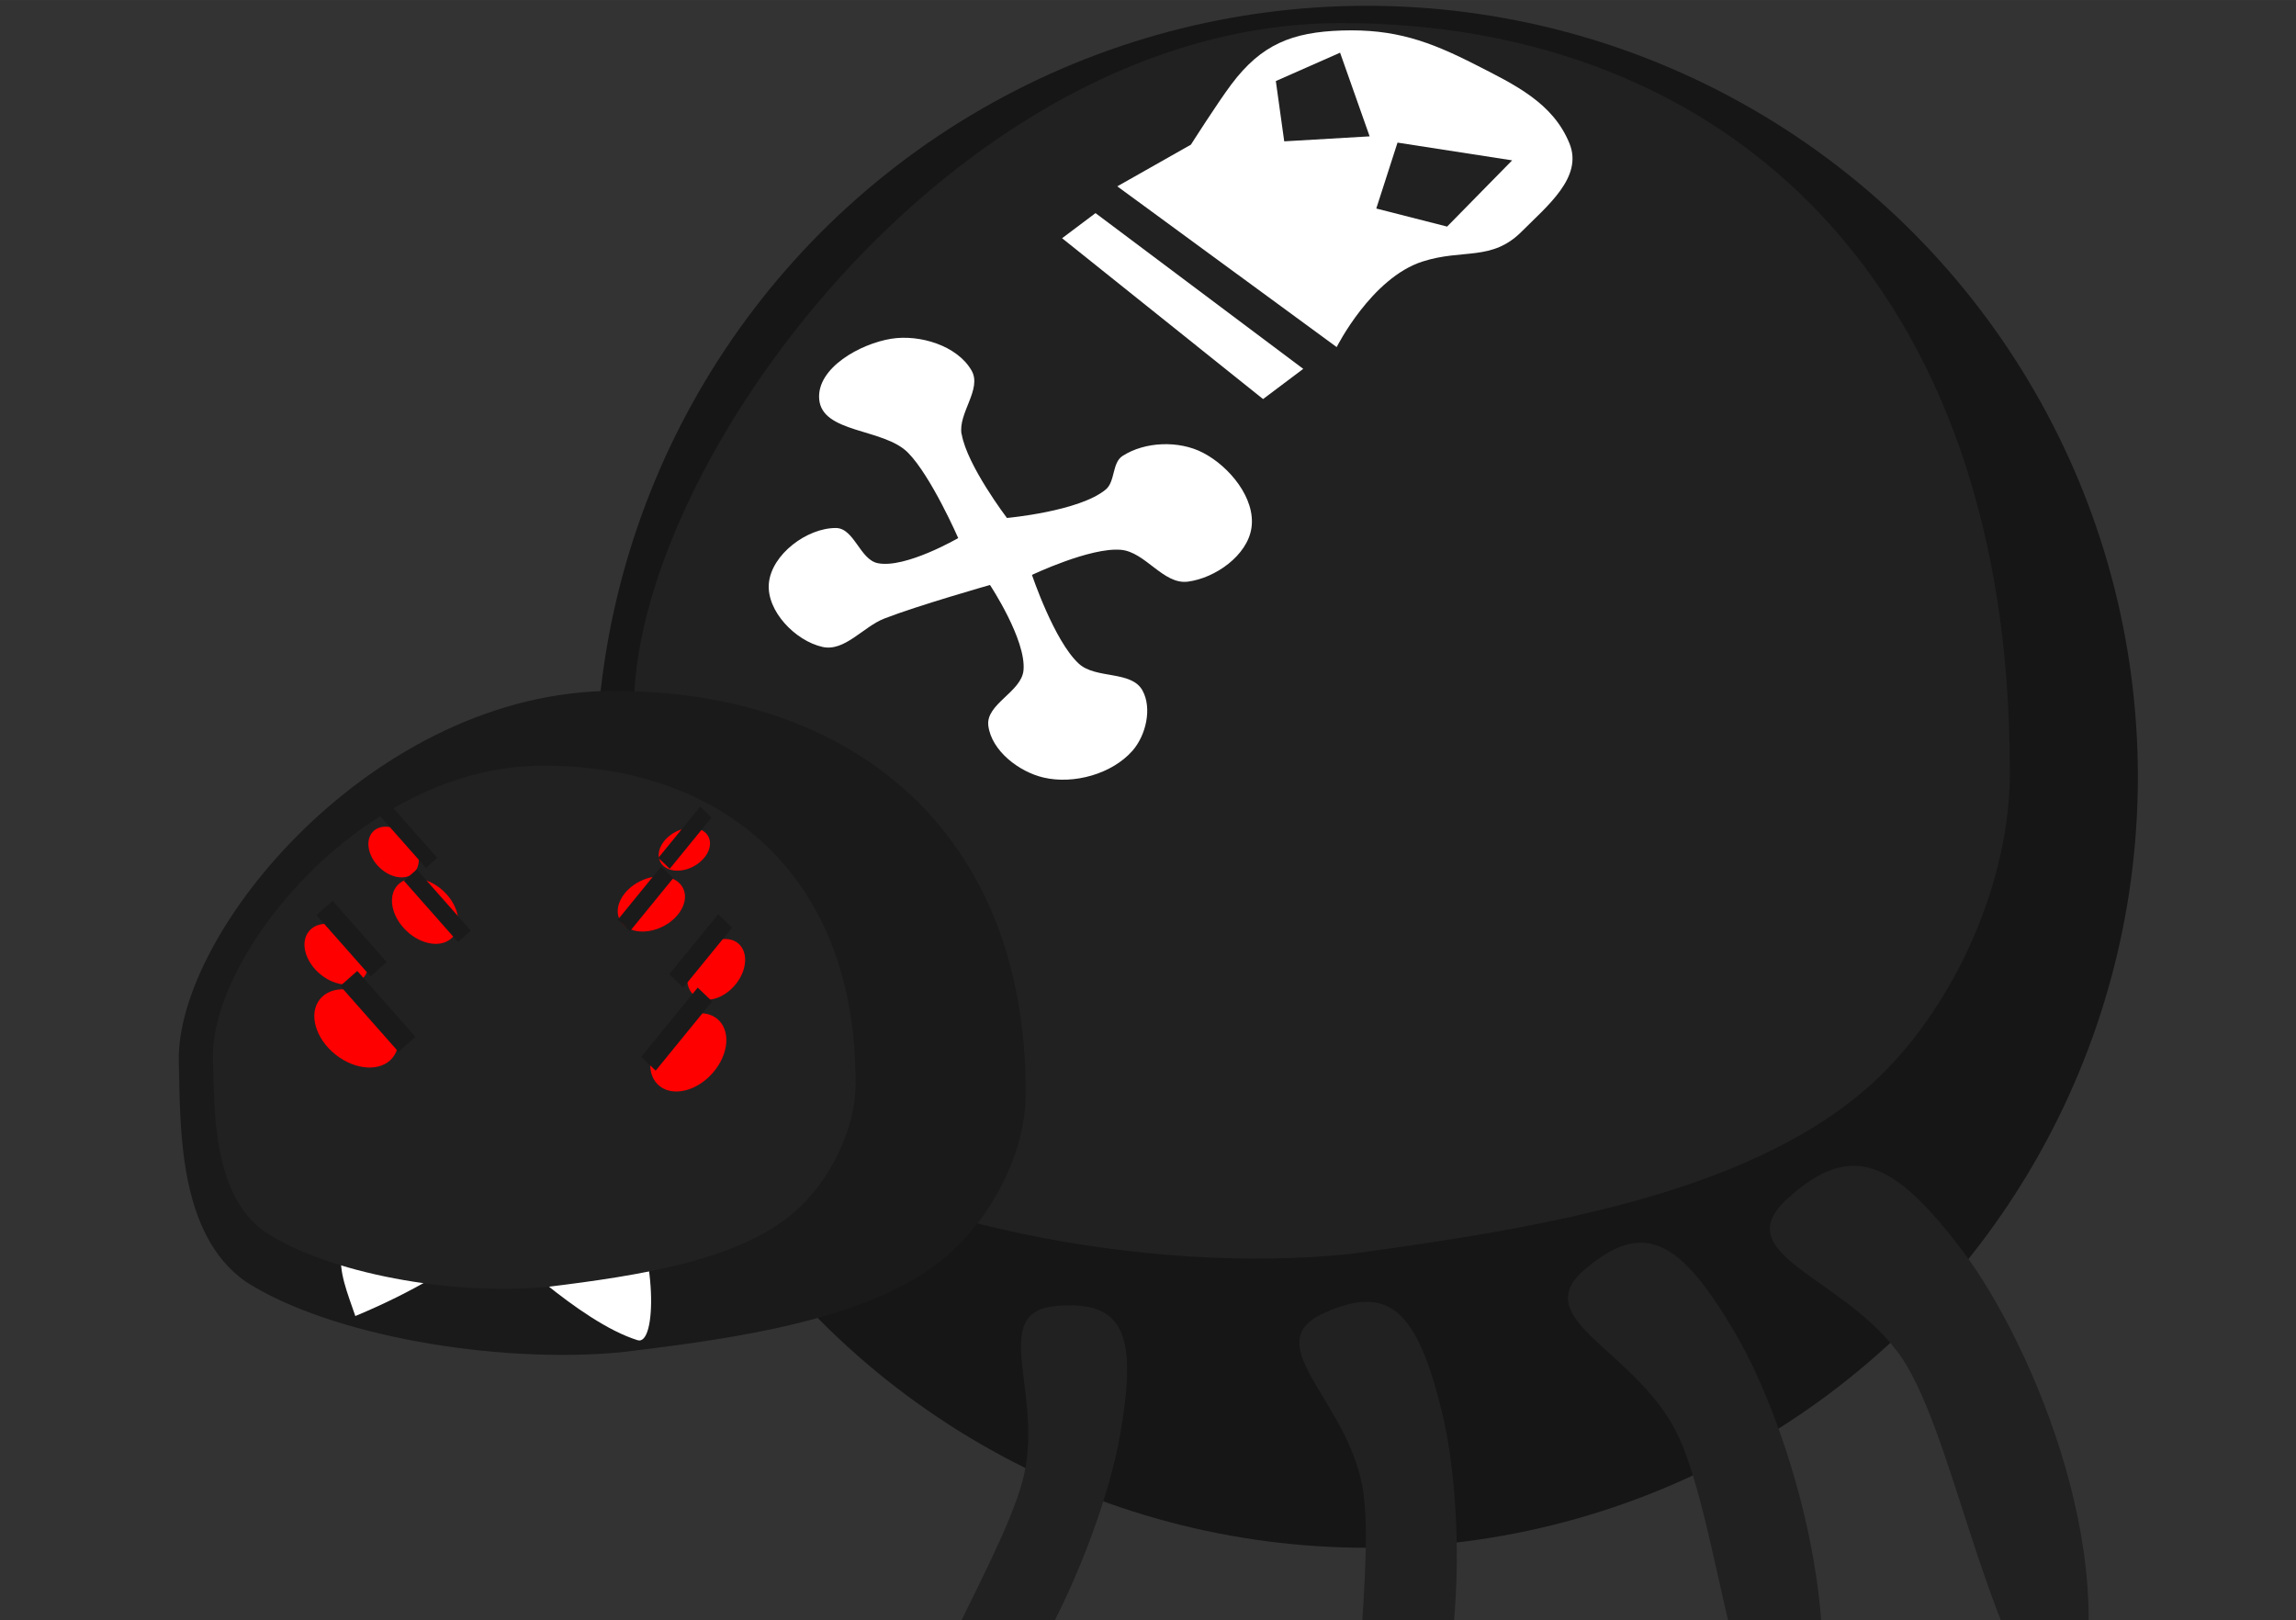 <?xml version="1.0" encoding="UTF-8" standalone="no"?>
<!-- Created with Inkscape (http://www.inkscape.org/) -->

<svg
   xmlns:dc="http://purl.org/dc/elements/1.1/"
   xmlns:cc="http://creativecommons.org/ns#"
   xmlns:rdf="http://www.w3.org/1999/02/22-rdf-syntax-ns#"
   xmlns:svg="http://www.w3.org/2000/svg"
   xmlns="http://www.w3.org/2000/svg"
   xmlns:sodipodi="http://sodipodi.sourceforge.net/DTD/sodipodi-0.dtd"
   xmlns:inkscape="http://www.inkscape.org/namespaces/inkscape"
   width="109.533"
   height="77.295"
   viewBox="0 0 28.981 20.451"
   version="1.1"
   id="svg8"
   inkscape:version="0.92.1 r15371"
   sodipodi:docname="spider.svg">
  <rect x="0" y="0" width="28.981" height="20.451" fill="#333333" stroke="none"/>
  <defs
     id="defs2">
    <inkscape:path-effect
       effect="spiro"
       id="path-effect4619"
       is_visible="true" />
  </defs>
  <sodipodi:namedview
     id="base"
     pagecolor="#ffffff"
     bordercolor="#666666"
     borderopacity="1.0"
     inkscape:pageopacity="0.0"
     inkscape:pageshadow="2"
     inkscape:zoom="2.2121094"
     inkscape:cx="111.48529"
     inkscape:cy="-17.294943"
     inkscape:document-units="px"
     inkscape:current-layer="layer1"
     showgrid="false"
     units="px"
     inkscape:window-width="1920"
     inkscape:window-height="1018"
     inkscape:window-x="-8"
     inkscape:window-y="-8"
     inkscape:window-maximized="1"
     inkscape:snap-global="false"
     showguides="true" />
  <g
     inkscape:label="Layer 1"
     inkscape:groupmode="layer"
     id="layer1"
     transform="translate(-53.671,-177.679)">
    <rect
       style="fill:#ff00ff;fill-opacity:1;stroke:none;stroke-width:0.237;stroke-miterlimit:4;stroke-dasharray:none;stroke-opacity:1"
       id="rect5339"
       width="18.521"
       height="18.521"
       x="29.935"
       y="177.784" />
    <circle
       style="fill:#161616;fill-opacity:1;stroke:none;stroke-width:0.146;stroke-miterlimit:4;stroke-dasharray:none;stroke-opacity:1"
       id="path815"
       cx="70.924"
       cy="187.484"
       r="9.732" />
    <path
       style="fill:#212121;fill-opacity:1;stroke:none;stroke-width:0.131;stroke-miterlimit:4;stroke-dasharray:none;stroke-opacity:1"
       d="m 79.04,187.381 c 0.018,1.434 -0.711,2.99 -1.651,3.893 -1.506,1.448 -4.203,1.899 -6.675,2.233 -2.541,0.268 -5.936,-0.392 -7.66,-1.655 -1.416,-1.127 -1.344,-3.706 -1.38,-5.155 -0.076,-3.063 4.021,-8.727 8.925,-8.727 4.904,0 8.44,3.32 8.44,9.411 z"
       id="circle4619"
       inkscape:connector-curvature="0"
       sodipodi:nodetypes="csccssc" />
    <path
       style="fill:#1a1a1a;fill-opacity:1;stroke:none;stroke-width:0.075;stroke-miterlimit:4;stroke-dasharray:none;stroke-opacity:1"
       d="m 66.617,191.458 c 0.011,0.771 -0.438,1.607 -1.016,2.092 -0.927,0.778 -2.587,1.02 -4.109,1.2 -1.564,0.144 -3.654,-0.211 -4.715,-0.89 -0.872,-0.605 -0.827,-1.992 -0.849,-2.77 -0.047,-1.646 2.475,-4.69 5.494,-4.69 3.019,0 5.196,1.784 5.196,5.058 z"
       id="circle4619-0"
       inkscape:connector-curvature="0"
       sodipodi:nodetypes="csccssc" />
    <path
       style="fill:#ffffff;fill-opacity:1;stroke:none;stroke-width:0.191;stroke-miterlimit:4;stroke-dasharray:none;stroke-opacity:1"
       d="m 58.812,192.866 c -1.143,0.285 -0.847,0.862 -0.656,1.425 0.759,-0.316 1.214,-0.618 1.734,-0.962 0.084,0.026 1.081,1.034 1.829,1.267 0.242,0.075 0.253,-1.094 -0.141,-1.817 -0.235,-0.431 -1.734,-0.204 -1.642,-0.469 -0.251,-0.55 -0.66,0.406 -1.123,0.556 z"
       id="path4574"
       inkscape:connector-curvature="0"
       sodipodi:nodetypes="cccsscc" />
    <path
       style="fill:#212121;fill-opacity:1;stroke:none;stroke-width:0.058;stroke-miterlimit:4;stroke-dasharray:none;stroke-opacity:1"
       d="m 64.471,191.328 c 0.008,0.607 -0.332,1.267 -0.771,1.649 -0.704,0.613 -1.963,0.804 -3.118,0.946 -1.187,0.114 -2.772,-0.166 -3.577,-0.701 -0.661,-0.477 -0.628,-1.57 -0.645,-2.183 -0.036,-1.298 1.878,-3.696 4.168,-3.696 2.29,0 3.942,1.406 3.942,3.986 z"
       id="circle4619-0-2"
       inkscape:connector-curvature="0"
       sodipodi:nodetypes="csccssc" />
    <ellipse
       cy="112.554"
       cx="164.519"
       id="circle831-3-7"
       style="fill:#ff0000;fill-opacity:1;stroke:none;stroke-width:0.007;stroke-miterlimit:4;stroke-dasharray:none;stroke-opacity:1"
       rx="0.589"
       ry="0.422"
       transform="rotate(38.656)" />
    <ellipse
       cy="110.446"
       cx="162.662"
       id="circle831-3-7-3"
       style="fill:#ff0000;fill-opacity:1;stroke:none;stroke-width:0.006;stroke-miterlimit:4;stroke-dasharray:none;stroke-opacity:1"
       rx="0.452"
       ry="0.325"
       transform="matrix(0.775,0.632,-0.617,0.787,0,0)" />
    <ellipse
       cy="185.227"
       cx="61.826"
       id="circle831-3-7-7"
       style="fill:#ff0000;fill-opacity:1;stroke:none;stroke-width:0.007;stroke-miterlimit:4;stroke-dasharray:none;stroke-opacity:1"
       rx="0.556"
       ry="0.407"
       transform="matrix(-0.75,0.662,0.587,0.81,0,0)" />
    <ellipse
       cy="184.246"
       cx="59.424"
       id="circle831-3-7-3-6"
       style="fill:#ff0000;fill-opacity:1;stroke:none;stroke-width:0.005;stroke-miterlimit:4;stroke-dasharray:none;stroke-opacity:1"
       rx="0.427"
       ry="0.314"
       transform="matrix(-0.743,0.669,0.58,0.815,0,0)" />
    <ellipse
       cy="196.964"
       cx="28.778"
       id="circle831-3-7-7-0"
       style="fill:#ff0000;fill-opacity:1;stroke:none;stroke-width:0.006;stroke-miterlimit:4;stroke-dasharray:none;stroke-opacity:1"
       rx="0.447"
       ry="0.32"
       transform="matrix(-0.895,0.445,0.445,0.895,0,0)" />
    <ellipse
       cy="196.268"
       cx="26.33"
       id="circle831-3-7-3-6-8"
       style="fill:#ff0000;fill-opacity:1;stroke:none;stroke-width:0.004;stroke-miterlimit:4;stroke-dasharray:none;stroke-opacity:1"
       rx="0.343"
       ry="0.246"
       transform="matrix(-0.891,0.454,0.437,0.899,0,0)" />
    <ellipse
       cy="96.978"
       cx="172.182"
       id="circle831-3-7-1"
       style="fill:#ff0000;fill-opacity:1;stroke:none;stroke-width:0.006;stroke-miterlimit:4;stroke-dasharray:none;stroke-opacity:1"
       rx="0.478"
       ry="0.343"
       transform="matrix(0.727,0.687,-0.682,0.731,0,0)" />
    <ellipse
       cy="94.995"
       cx="170.501"
       id="circle831-3-7-3-1"
       style="fill:#ff0000;fill-opacity:1;stroke:none;stroke-width:0.005;stroke-miterlimit:4;stroke-dasharray:none;stroke-opacity:1"
       rx="0.366"
       ry="0.264"
       transform="matrix(0.72,0.694,-0.675,0.738,0,0)" />
    <rect
       style="opacity:1;fill:#1a1a1a;fill-opacity:1;stroke:none;stroke-width:0.062;stroke-miterlimit:4;stroke-dasharray:none;stroke-opacity:1"
       id="rect4604"
       width="1.11"
       height="0.286"
       x="180.862"
       y="82.154"
       transform="rotate(48.54)" />
    <rect
       style="opacity:1;fill:#1a1a1a;fill-opacity:1;stroke:none;stroke-width:0.062;stroke-miterlimit:4;stroke-dasharray:none;stroke-opacity:1"
       id="rect4604-2"
       width="1.031"
       height="0.272"
       x="179.993"
       y="81.801"
       transform="rotate(48.54)" />
    <rect
       style="opacity:1;fill:#1a1a1a;fill-opacity:1;stroke:none;stroke-width:0.062;stroke-miterlimit:4;stroke-dasharray:none;stroke-opacity:1"
       id="rect4604-7"
       width="1.031"
       height="0.216"
       x="180.399"
       y="80.743"
       transform="rotate(48.54)" />
    <rect
       style="opacity:1;fill:#1a1a1a;fill-opacity:1;stroke:none;stroke-width:0.062;stroke-miterlimit:4;stroke-dasharray:none;stroke-opacity:1"
       id="rect4604-5"
       width="0.884"
       height="0.191"
       x="179.577"
       y="80.452"
       transform="rotate(48.54)"
       inkscape:transform-center-x="-0.32244137"
       inkscape:transform-center-y="0.91446486" />
    <rect
       style="opacity:1;fill:#1a1a1a;fill-opacity:1;stroke:none;stroke-width:0.059;stroke-miterlimit:4;stroke-dasharray:none;stroke-opacity:1"
       id="rect4604-1"
       width="0.834"
       height="0.199"
       x="92.906"
       y="167.669"
       transform="matrix(-0.632,0.775,0.723,0.691,0,0)" />
    <rect
       style="opacity:1;fill:#1a1a1a;fill-opacity:1;stroke:none;stroke-width:0.059;stroke-miterlimit:4;stroke-dasharray:none;stroke-opacity:1"
       id="rect4604-1-4"
       width="0.864"
       height="0.211"
       x="93.795"
       y="167.766"
       transform="matrix(-0.632,0.775,0.723,0.691,0,0)" />
    <rect
       style="opacity:1;fill:#1a1a1a;fill-opacity:1;stroke:none;stroke-width:0.059;stroke-miterlimit:4;stroke-dasharray:none;stroke-opacity:1"
       id="rect4604-1-3"
       width="0.977"
       height="0.244"
       x="93.733"
       y="168.707"
       transform="matrix(-0.632,0.775,0.723,0.691,0,0)" />
    <rect
       style="opacity:1;fill:#1a1a1a;fill-opacity:1;stroke:none;stroke-width:0.059;stroke-miterlimit:4;stroke-dasharray:none;stroke-opacity:1"
       id="rect4604-1-9"
       width="1.128"
       height="0.252"
       x="94.583"
       y="169.093"
       transform="matrix(-0.632,0.775,0.723,0.691,0,0)" />
    <path
       style="fill:#212121;fill-opacity:1;stroke:none;stroke-width:0.265px;stroke-linecap:butt;stroke-linejoin:miter;stroke-opacity:1"
       d="m 66.998,194.164 c 0.877,-0.078 1.026,0.378 0.814,1.613 -0.212,1.235 -1.248,3.859 -2.874,4.81 -0.017,-1.099 1.327,-3.1 1.634,-4.193 0.307,-1.093 -0.45,-2.151 0.427,-2.229 z"
       id="path4666"
       inkscape:connector-curvature="0"
       sodipodi:nodetypes="ccccc" />
    <path
       style="fill:#212121;fill-opacity:1;stroke:none;stroke-width:0.279px;stroke-linecap:butt;stroke-linejoin:miter;stroke-opacity:1"
       d="m 70.372,194.259 c 0.849,-0.392 1.191,-0.011 1.499,1.239 0.308,1.251 0.372,4.121 -0.865,5.614 -0.48,-1.04 0.028,-3.428 -0.124,-4.579 -0.152,-1.15 -1.359,-1.882 -0.51,-2.274 z"
       id="path4666-6"
       inkscape:connector-curvature="0"
       sodipodi:nodetypes="ccccc" />
    <path
       style="fill:#212121;fill-opacity:1;stroke:none;stroke-width:0.294px;stroke-linecap:butt;stroke-linejoin:miter;stroke-opacity:1"
       d="m 73.675,193.703 c 0.752,-0.644 1.215,-0.362 1.9,0.806 0.686,1.168 1.603,4.038 0.781,5.902 -0.799,-0.905 -0.989,-3.458 -1.485,-4.571 -0.497,-1.113 -1.949,-1.494 -1.196,-2.138 z"
       id="path4666-9"
       inkscape:connector-curvature="0"
       sodipodi:nodetypes="ccccc" />
    <path
       style="fill:#212121;fill-opacity:1;stroke:none;stroke-width:0.322px;stroke-linecap:butt;stroke-linejoin:miter;stroke-opacity:1"
       d="m 76.227,192.816 c 0.808,-0.743 1.355,-0.492 2.223,0.662 0.868,1.154 2.127,4.063 1.332,6.086 -0.978,-0.869 -1.385,-3.515 -2.033,-4.63 -0.649,-1.115 -2.33,-1.376 -1.522,-2.119 z"
       id="path4666-7"
       inkscape:connector-curvature="0"
       sodipodi:nodetypes="ccccc" />
    <path
       style="fill:#ffffff;stroke:none;stroke-width:0.265px;stroke-linecap:butt;stroke-linejoin:miter;stroke-opacity:1"
       d="m 65.808,183.16 c -0.046,-0.267 0.261,-0.568 0.127,-0.803 -0.18,-0.316 -0.656,-0.46 -1.015,-0.402 -0.39,0.063 -0.94,0.367 -0.909,0.761 0.034,0.435 0.814,0.366 1.121,0.677 0.293,0.297 0.634,1.078 0.634,1.078 0,0 -0.667,0.387 -1.015,0.317 -0.226,-0.045 -0.298,-0.443 -0.529,-0.444 -0.365,-0.002 -0.813,0.334 -0.846,0.698 -0.032,0.349 0.335,0.727 0.677,0.803 0.28,0.063 0.515,-0.256 0.782,-0.359 0.434,-0.168 1.332,-0.423 1.332,-0.423 0,0 0.46,0.694 0.423,1.078 -0.027,0.274 -0.478,0.424 -0.444,0.698 0.04,0.317 0.387,0.583 0.698,0.655 0.38,0.089 0.863,-0.045 1.121,-0.338 0.17,-0.193 0.251,-0.536 0.127,-0.761 -0.14,-0.255 -0.589,-0.142 -0.803,-0.338 -0.312,-0.285 -0.592,-1.121 -0.592,-1.121 0,0 0.734,-0.35 1.121,-0.317 0.311,0.026 0.536,0.442 0.846,0.402 0.347,-0.045 0.751,-0.33 0.803,-0.677 0.056,-0.373 -0.278,-0.778 -0.613,-0.951 -0.301,-0.156 -0.731,-0.142 -1.015,0.042 -0.132,0.086 -0.09,0.322 -0.211,0.423 -0.333,0.277 -1.247,0.359 -1.247,0.359 0,0 -0.503,-0.662 -0.571,-1.057 z"
       id="path4695"
       inkscape:connector-curvature="0"
       sodipodi:nodetypes="ssssscssssscsssssscsssssscs" />
    <path
       style="fill:#ffffff;fill-opacity:1;stroke:none;stroke-width:0.265px;stroke-linecap:butt;stroke-linejoin:miter;stroke-opacity:1"
       d="m 67.774,180.031 0.929,-0.526 c 0,0 0.341,-0.536 0.512,-0.763 0.377,-0.502 0.765,-0.658 1.392,-0.678 0.665,-0.021 1.099,0.131 1.691,0.433 0.494,0.252 0.976,0.48 1.184,0.994 0.172,0.425 -0.279,0.785 -0.603,1.11 -0.378,0.38 -0.742,0.215 -1.252,0.379 -0.646,0.207 -1.084,1.08 -1.084,1.08 z"
       id="path4697"
       inkscape:connector-curvature="0"
       sodipodi:nodetypes="ccsssssscc" />
    <path
       style="fill:#ffffff;stroke:none;stroke-width:0.265px;stroke-linecap:butt;stroke-linejoin:miter;stroke-opacity:1;fill-opacity:1"
       d="m 67.499,180.369 2.622,1.966 -0.507,0.381 -2.537,-2.03 z"
       id="path4699"
       inkscape:connector-curvature="0" />
    <path
       style="fill:#212121;fill-opacity:1;stroke:none;stroke-width:0.265px;stroke-linecap:butt;stroke-linejoin:miter;stroke-opacity:1"
       d="m 69.775,178.702 0.106,0.761 1.078,-0.063 -0.373,-1.056 z"
       id="path4701"
       inkscape:connector-curvature="0"
       sodipodi:nodetypes="ccccc" />
    <path
       style="fill:#212121;fill-opacity:1;stroke:none;stroke-width:0.326px;stroke-linecap:butt;stroke-linejoin:miter;stroke-opacity:1"
       d="m 71.043,180.311 0.894,0.228 0.821,-0.836 -1.447,-0.224 z"
       id="path4701-1"
       inkscape:connector-curvature="0"
       sodipodi:nodetypes="ccccc" />
  </g>
</svg>
